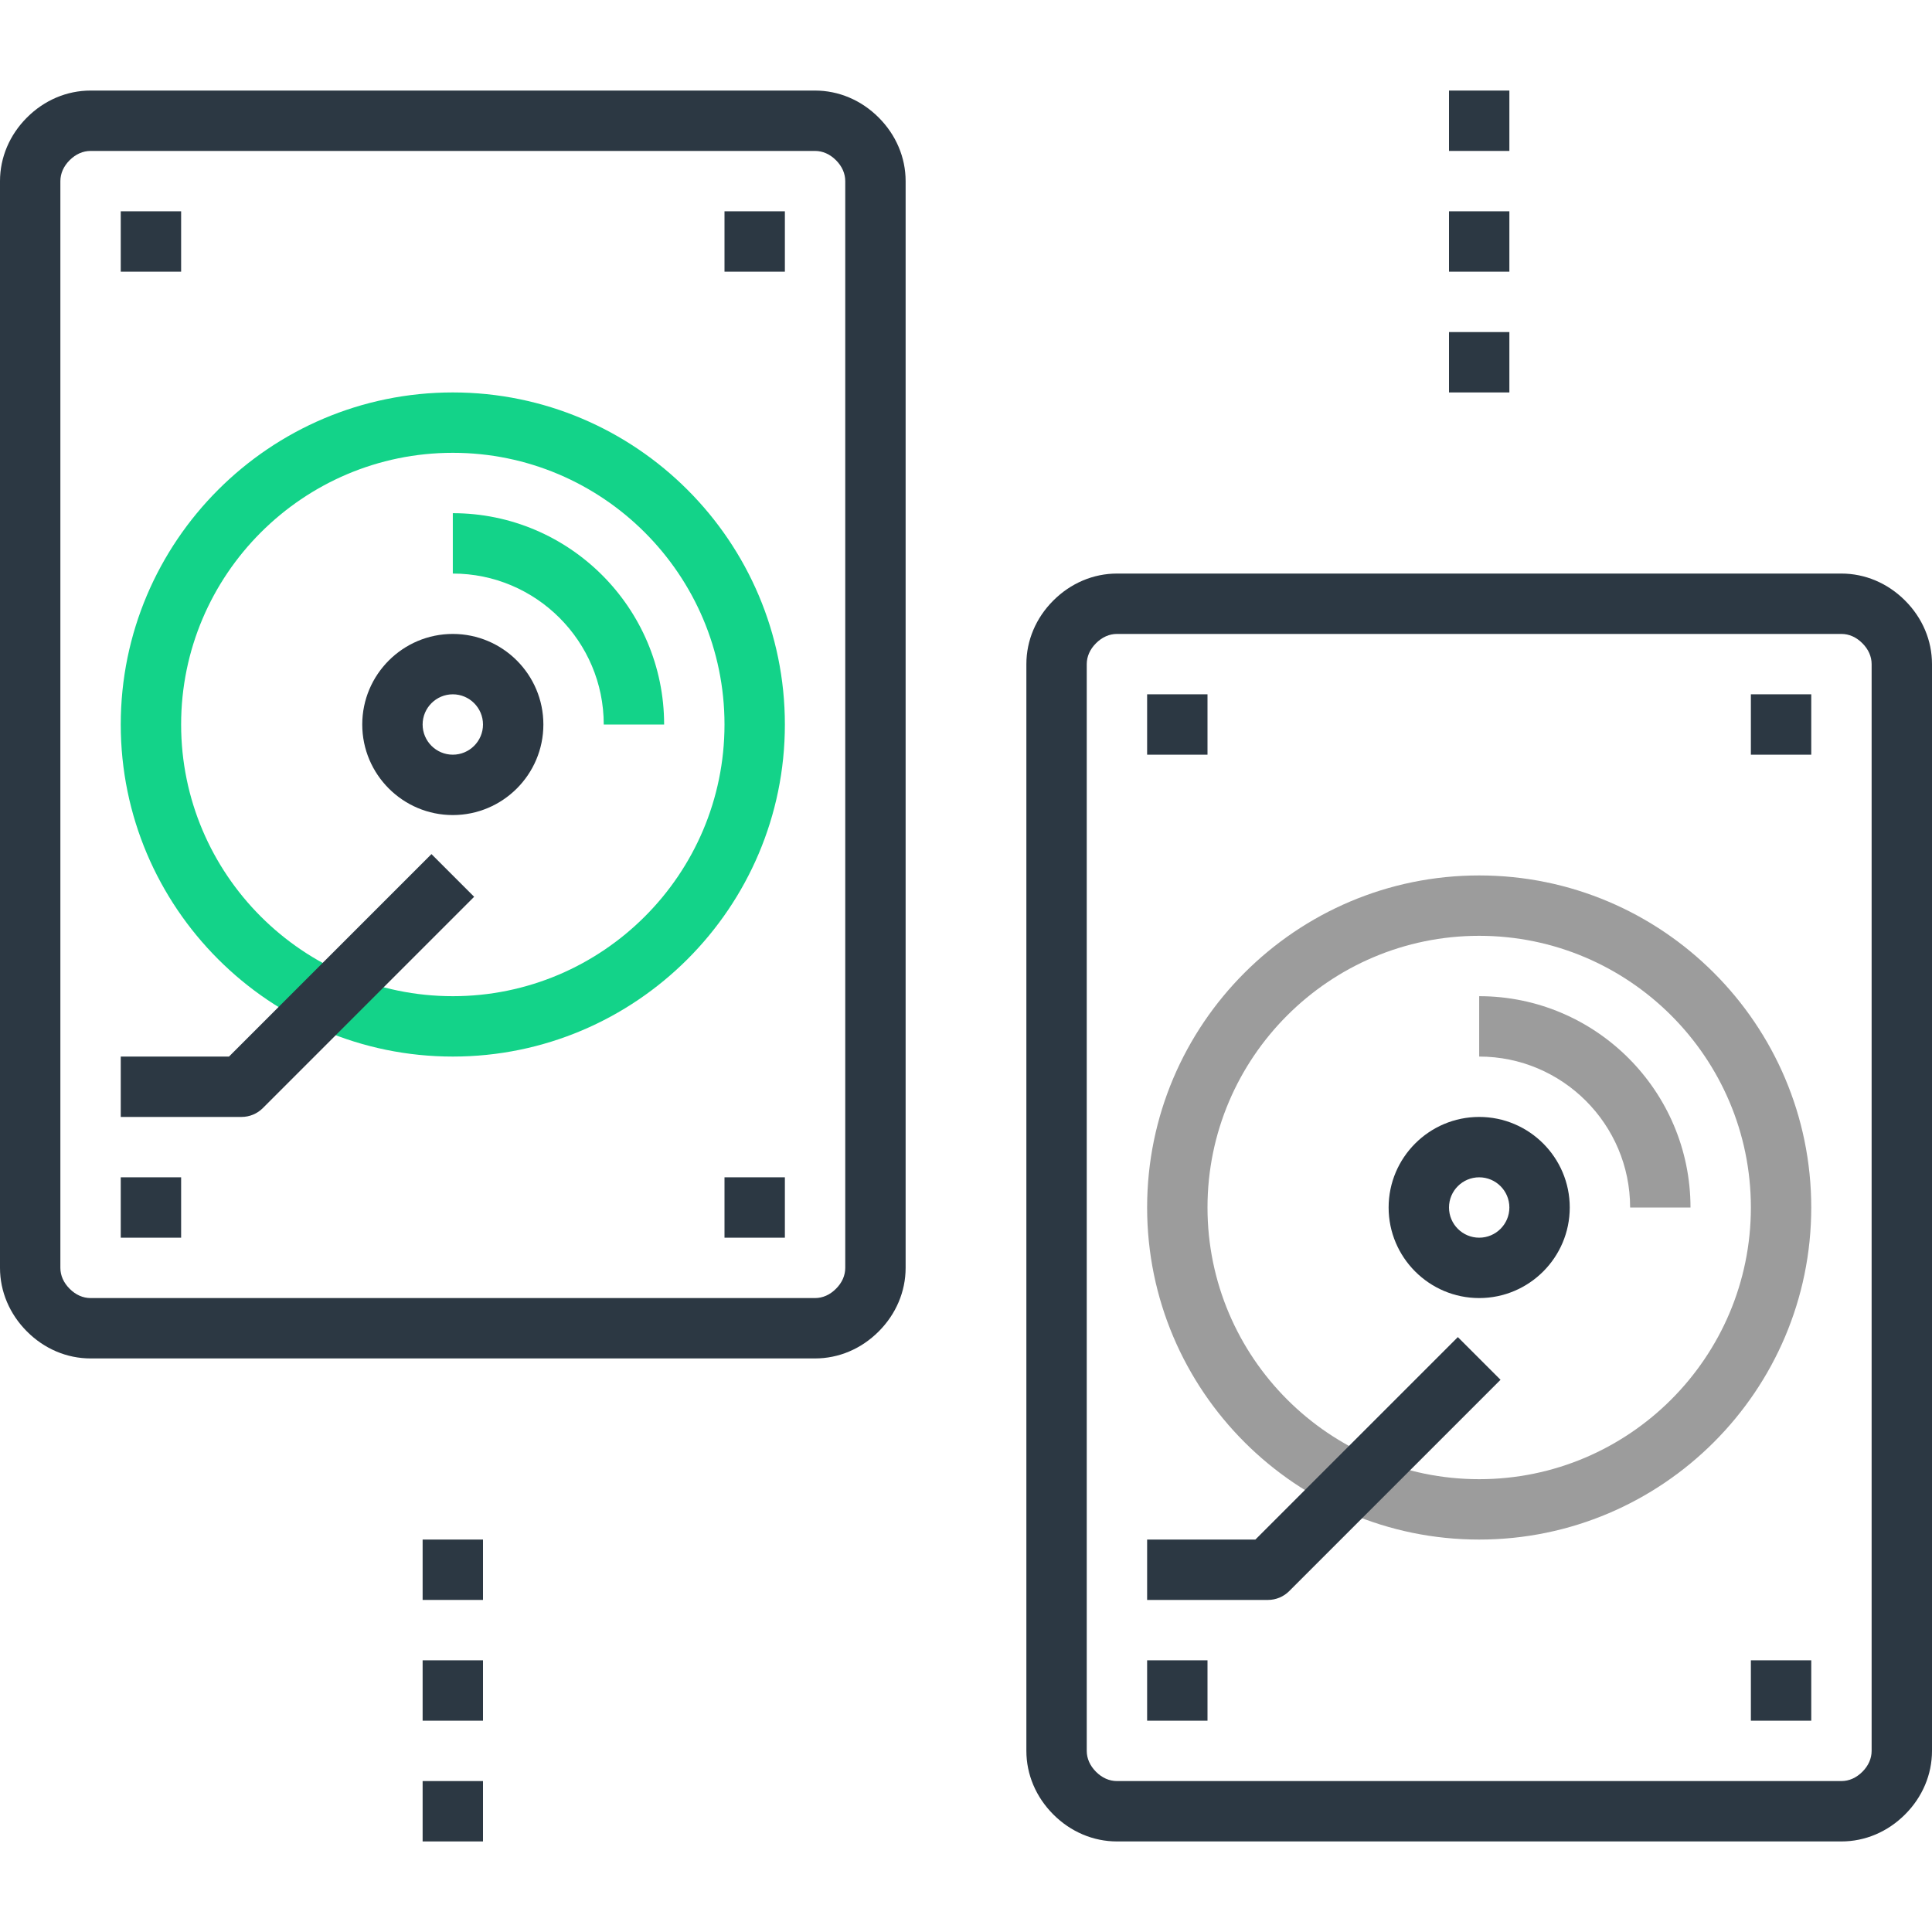 <?xml version="1.0"?>
<svg xmlns="http://www.w3.org/2000/svg" xmlns:xlink="http://www.w3.org/1999/xlink" version="1.1" id="Capa_1" x="0px" y="0px" viewBox="0 0 512 512" style="enable-background:new 0 0 512 512;" xml:space="preserve" width="512px" height="512px" class=""><g><g>
	<rect x="384" y="88" style="fill:#2c3843" width="16" height="16" data-original="#403E3E" class="" data-old_color="#2c3843"/>
	<rect x="384" y="56" style="fill:#2c3843" width="16" height="16" data-original="#403E3E" class="" data-old_color="#2c3843"/>
	<rect x="384" y="24" style="fill:#2c3843" width="16" height="16" data-original="#403E3E" class="" data-old_color="#2c3843"/>
	<rect x="112" y="408" style="fill:#2c3843" width="16" height="16" data-original="#403E3E" class="" data-old_color="#2c3843"/>
	<rect x="112" y="440" style="fill:#2c3843" width="16" height="16" data-original="#403E3E" class="" data-old_color="#2c3843"/>
	<rect x="112" y="472" style="fill:#2c3843" width="16" height="16" data-original="#403E3E" class="" data-old_color="#2c3843"/>
	<rect x="32" y="56" style="fill:#2c3843" width="16" height="16" data-original="#403E3E" class="" data-old_color="#2c3843"/>
	<rect x="192" y="56" style="fill:#2c3843" width="16" height="16" data-original="#403E3E" class="" data-old_color="#2c3843"/>
	<rect x="32" y="312" style="fill:#2c3843" width="16" height="16" data-original="#403E3E" class="" data-old_color="#2c3843"/>
	<rect x="192" y="312" style="fill:#2c3843" width="16" height="16" data-original="#403E3E" class="" data-old_color="#2c3843"/>
	<path style="fill:#2c3843" d="M120,216c-13.232,0-24-10.768-24-24s10.768-24,24-24s24,10.768,24,24S133.232,216,120,216z M120,184   c-4.408,0-8,3.592-8,8s3.592,8,8,8s8-3.592,8-8S124.408,184,120,184z" data-original="#403E3E" class="" data-old_color="#2c3843"/>
</g><path style="fill:#13d389" d="M176,192h-16c0-22.056-17.944-40-40-40v-16C150.88,136,176,161.12,176,192z" data-original="#F96232" class="" data-old_color="#13d389"/><path style="fill:#2c3843" d="M216,360H24c-6.264,0-12.248-2.528-16.848-7.136C2.536,348.248,0,342.256,0,336V48  c0-6.264,2.536-12.248,7.144-16.856S17.736,24,24,24h192c6.264,0,12.248,2.536,16.856,7.144S240,41.736,240,48v288  c0,6.256-2.536,12.248-7.144,16.856C228.248,357.472,222.264,360,216,360z M24,40c-2.016,0-3.936,0.848-5.544,2.456  C16.848,44.064,16,45.984,16,48v288c0,2.016,0.848,3.936,2.464,5.544c1.6,1.608,3.52,2.456,5.536,2.456h192  c2.016,0,3.936-0.848,5.544-2.464c1.608-1.6,2.456-3.52,2.456-5.536V48c0-2.016-0.848-3.936-2.456-5.544  C219.936,40.848,218.016,40,216,40H24z" data-original="#403E3E" class="" data-old_color="#2c3843"/><path style="fill:#13d389" d="M120,280c-48.52,0-88-39.48-88-88s39.48-88,88-88s88,39.48,88,88S168.52,280,120,280z M120,120  c-39.696,0-72,32.304-72,72s32.304,72,72,72s72-32.304,72-72S159.696,120,120,120z" data-original="#F96232" class="" data-old_color="#13d389"/><g>
	<path style="fill:#2c3843" d="M64,296H32v-16h28.688l53.656-53.656l11.312,11.312l-56,56C68.16,295.16,66.12,296,64,296z" data-original="#403E3E" class="" data-old_color="#2c3843"/>
	<rect x="304" y="184" style="fill:#2c3843" width="16" height="16" data-original="#403E3E" class="" data-old_color="#2c3843"/>
	<rect x="464" y="184" style="fill:#2c3843" width="16" height="16" data-original="#403E3E" class="" data-old_color="#2c3843"/>
	<rect x="304" y="440" style="fill:#2c3843" width="16" height="16" data-original="#403E3E" class="" data-old_color="#2c3843"/>
	<rect x="464" y="440" style="fill:#2c3843" width="16" height="16" data-original="#403E3E" class="" data-old_color="#2c3843"/>
	<path style="fill:#2c3843" d="M392,344c-13.232,0-24-10.768-24-24s10.768-24,24-24s24,10.768,24,24S405.232,344,392,344z M392,312   c-4.416,0-8,3.584-8,8s3.584,8,8,8s8-3.584,8-8S396.416,312,392,312z" data-original="#403E3E" class="" data-old_color="#2c3843"/>
</g><path style="fill:#9c9c9c" d="M448,320h-16c0-22.056-17.944-40-40-40v-16C422.872,264,448,289.128,448,320z" data-original="#43D3E8" class="active-path" data-old_color="#9c9c9c"/><path style="fill:#2c3843" d="M488,488H296c-6.256,0-12.24-2.528-16.848-7.136C274.528,476.24,272,470.256,272,464V176  c0-6.264,2.528-12.248,7.136-16.848C283.752,154.536,289.744,152,296,152h192c6.256,0,12.248,2.536,16.856,7.144  C509.472,163.752,512,169.736,512,176v288c0,6.256-2.528,12.24-7.136,16.848C500.24,485.472,494.256,488,488,488z M296,168  c-2.016,0-3.936,0.848-5.544,2.464c-1.608,1.6-2.456,3.52-2.456,5.536v288c0,2.016,0.848,3.936,2.464,5.552  c1.6,1.6,3.52,2.448,5.536,2.448h192c2.016,0,3.936-0.848,5.552-2.464c1.6-1.6,2.448-3.52,2.448-5.536V176  c0-2.016-0.848-3.936-2.464-5.544c-1.6-1.608-3.52-2.456-5.536-2.456H296z" data-original="#403E3E" class="" data-old_color="#2c3843"/><path style="fill:#9c9c9c" d="M392,408c-48.52,0-88-39.48-88-88s39.48-88,88-88s88,39.48,88,88S440.52,408,392,408z M392,248  c-39.704,0-72,32.296-72,72s32.296,72,72,72s72-32.296,72-72S431.704,248,392,248z" data-original="#43D3E8" class="active-path" data-old_color="#9c9c9c"/><path style="fill:#2c3843" d="M336,424h-32v-16h28.688l53.656-53.656l11.312,11.312l-56,56C340.16,423.16,338.128,424,336,424z" data-original="#403E3E" class="" data-old_color="#2c3843"/></g> </svg>

